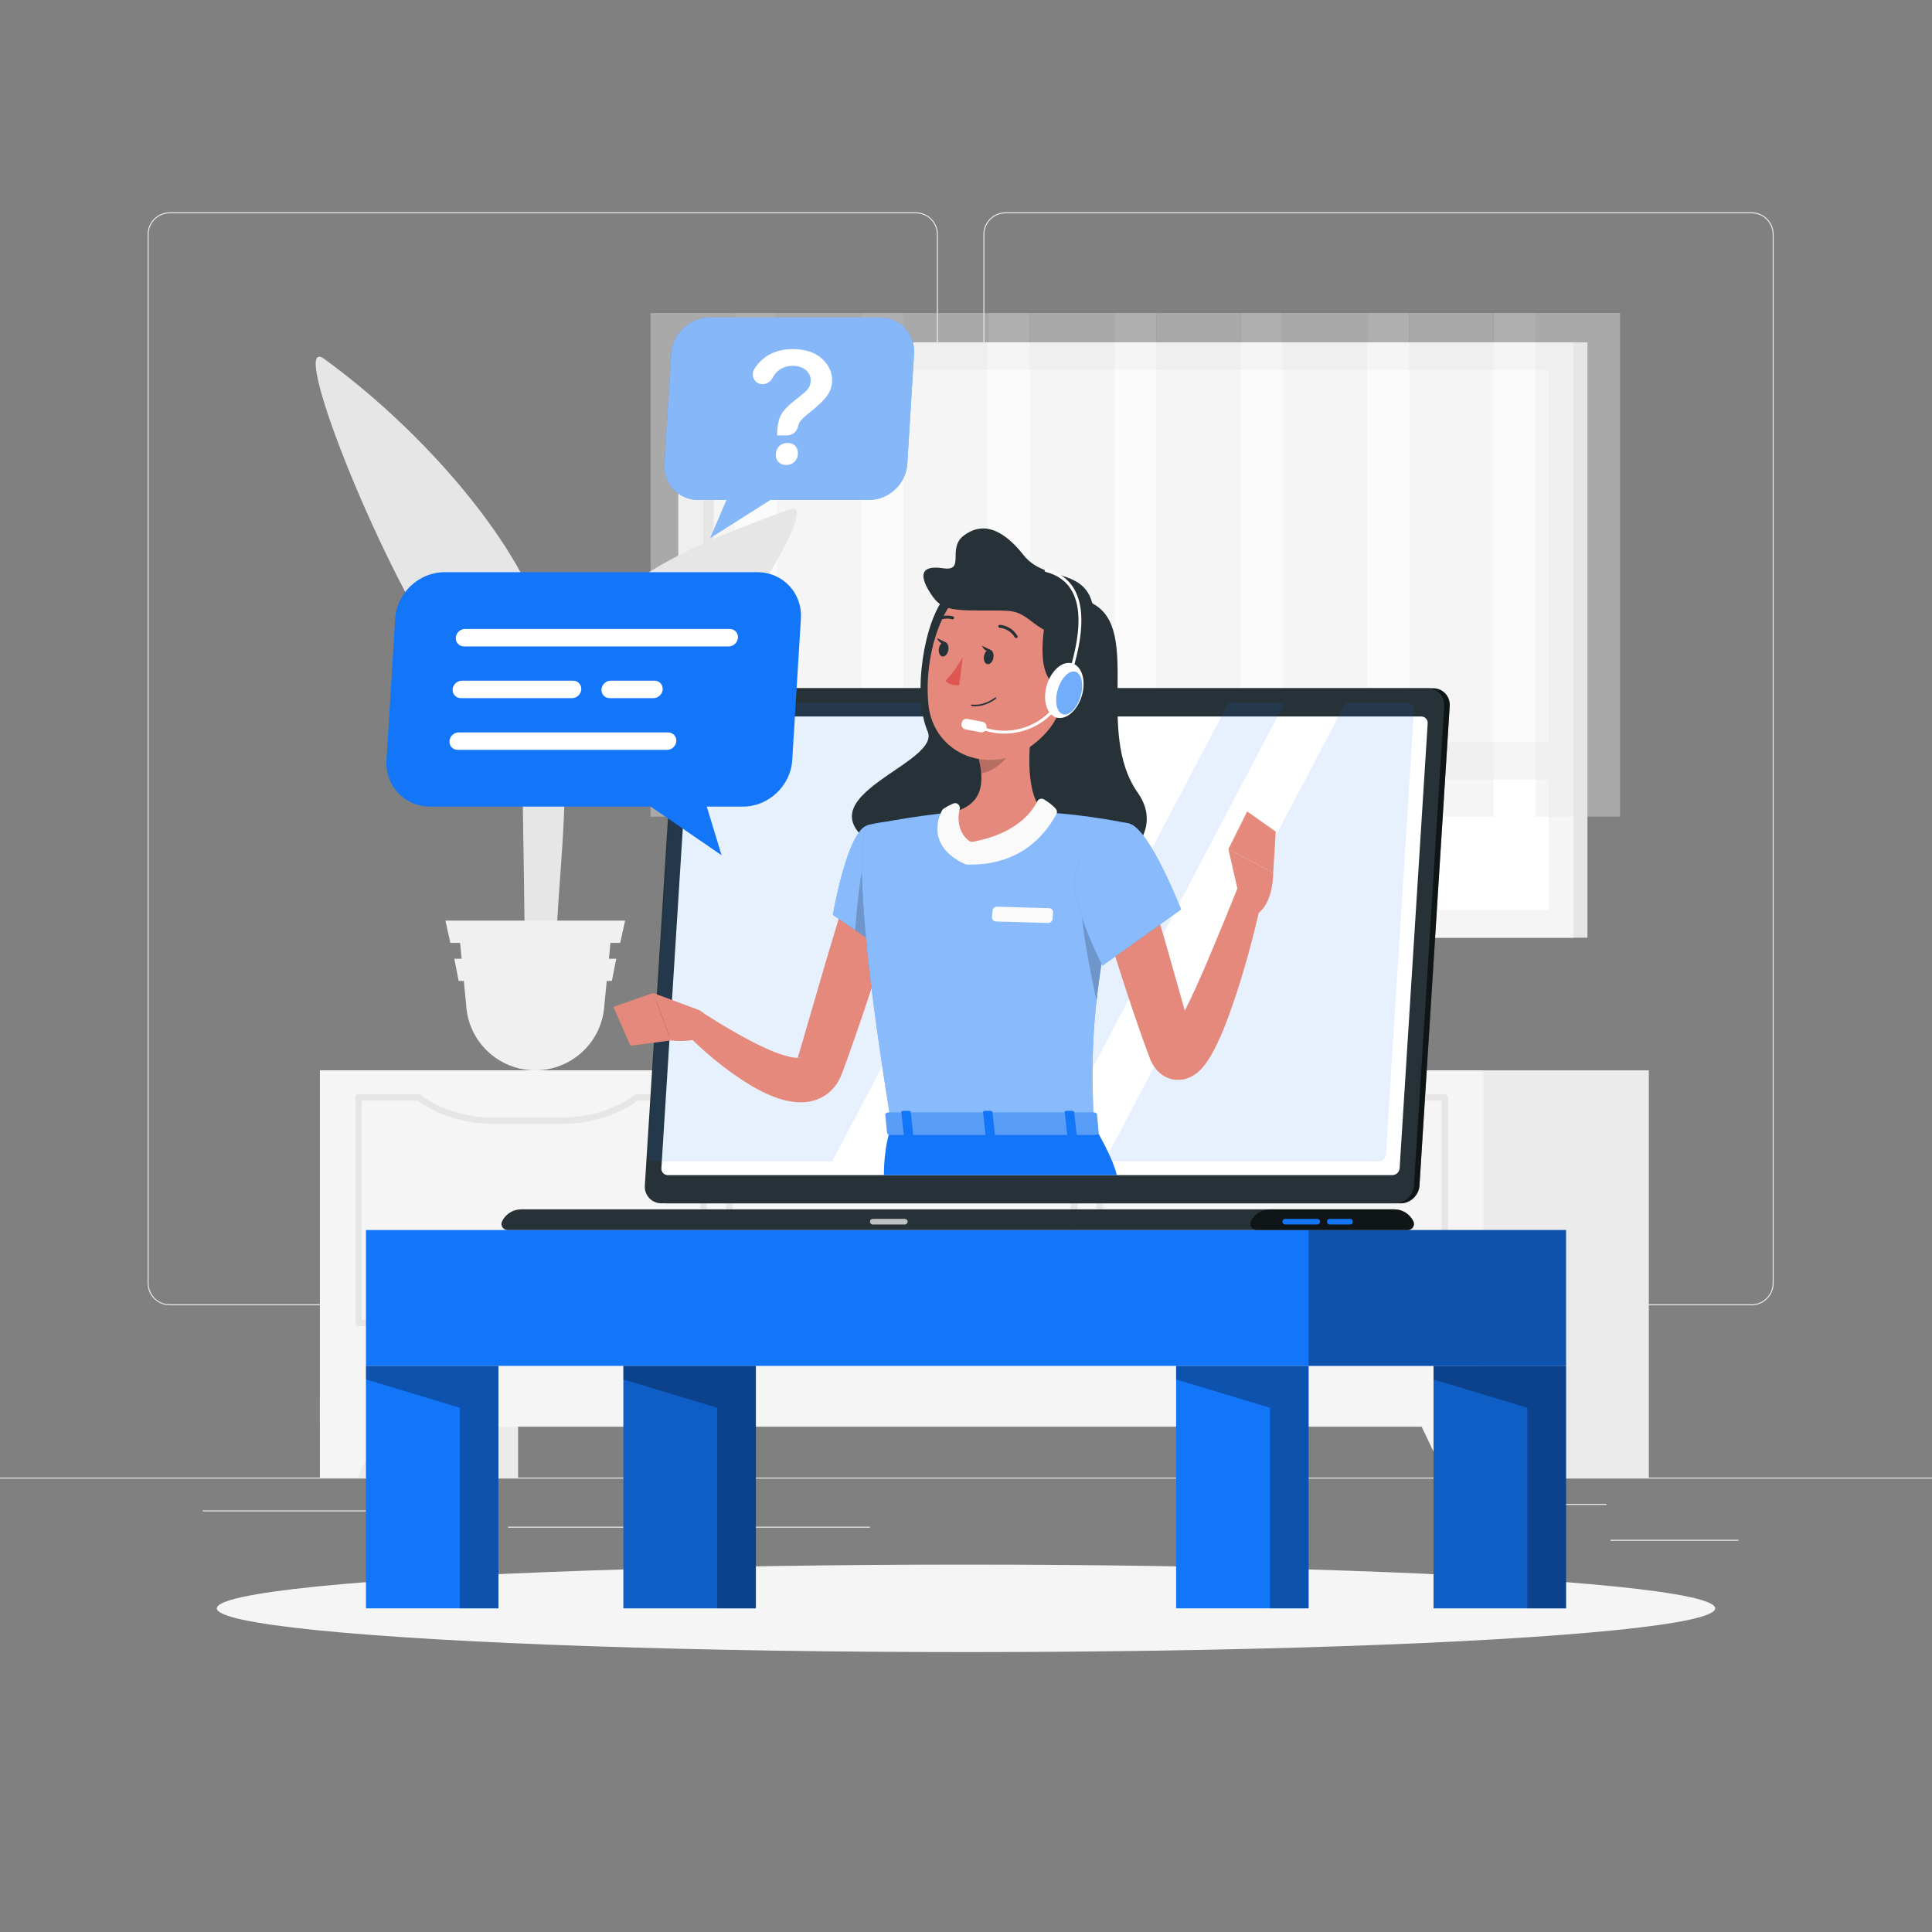<?xml version="1.0" encoding="utf-8"?>
<!-- Generator: Adobe Illustrator 27.5.0, SVG Export Plug-In . SVG Version: 6.00 Build 0)  -->
<svg version="1.1" xmlns="http://www.w3.org/2000/svg" xmlns:xlink="http://www.w3.org/1999/xlink" x="0px" y="0px"
	 viewBox="0 0 500 500" style="enable-background:new 0 0 500 500;" xml:space="preserve">
<rect x="0" y="0" width="500" height="500" fill="#808080" stroke="none"/>
<g id="Background_Complete">
	<g>
		<rect y="382.398" style="fill:#EBEBEB;" width="500" height="0.25"/>
		<rect x="416.779" y="398.494" style="fill:#EBEBEB;" width="33.122" height="0.25"/>
		<rect x="322.527" y="401.208" style="fill:#EBEBEB;" width="8.693" height="0.25"/>
		<rect x="396.586" y="389.208" style="fill:#EBEBEB;" width="19.192" height="0.25"/>
		<rect x="52.459" y="390.888" style="fill:#EBEBEB;" width="43.193" height="0.25"/>
		<rect x="104.556" y="390.888" style="fill:#EBEBEB;" width="6.333" height="0.25"/>
		<rect x="131.471" y="395.111" style="fill:#EBEBEB;" width="93.676" height="0.25"/>
		<path style="fill:#EBEBEB;" d="M237.014,337.8H43.915c-3.147,0-5.708-2.561-5.708-5.708V60.66c0-3.147,2.561-5.708,5.708-5.708
			h193.099c3.146,0,5.707,2.561,5.707,5.708v271.432C242.721,335.239,240.16,337.8,237.014,337.8z M43.915,55.203
			c-3.01,0-5.458,2.448-5.458,5.458v271.432c0,3.01,2.448,5.458,5.458,5.458h193.099c3.009,0,5.457-2.448,5.457-5.458V60.66
			c0-3.009-2.448-5.458-5.457-5.458H43.915z"/>
		<path style="fill:#EBEBEB;" d="M453.31,337.8H260.212c-3.147,0-5.707-2.561-5.707-5.708V60.66c0-3.147,2.561-5.708,5.707-5.708
			H453.31c3.148,0,5.708,2.561,5.708,5.708v271.432C459.019,335.239,456.458,337.8,453.31,337.8z M260.212,55.203
			c-3.009,0-5.457,2.448-5.457,5.458v271.432c0,3.01,2.448,5.458,5.457,5.458H453.31c3.01,0,5.458-2.448,5.458-5.458V60.66
			c0-3.009-2.448-5.458-5.458-5.458H260.212z"/>
	</g>
	<g>
		<g>
			<g>
				<g>
					<g>
						
							<rect x="179.131" y="88.615" transform="matrix(-1 -1.224647e-16 1.224647e-16 -1 589.957 331.295)" style="fill:#E6E6E6;" width="231.695" height="154.066"/>
						
							<rect x="175.545" y="88.615" transform="matrix(-1 -1.224647e-16 1.224647e-16 -1 582.785 331.295)" style="fill:#F5F5F5;" width="231.695" height="154.066"/>
						
							<rect x="221.59" y="56.237" transform="matrix(-1.836970e-16 1 -1 -1.836970e-16 457.04 -125.745)" style="fill:#FFFFFF;" width="139.605" height="218.821"/>
						
							<rect x="113.535" y="164.292" transform="matrix(-1.836970e-16 1 -1 -1.836970e-16 348.985 -17.69)" style="fill:#E6E6E6;" width="139.605" height="2.711"/>
						
							<rect x="178.208" y="192.058" transform="matrix(-1 -1.224647e-16 1.224647e-16 -1 582.785 393.823)" style="fill:#F5F5F5;" width="226.37" height="9.707"/>
					</g>
				</g>
			</g>
			<g style="opacity:0.4;">
				<rect x="168.362" y="81.008" style="fill:#E6E6E6;" width="21.875" height="130.344"/>
				
					<rect x="190.236" y="81.008" transform="matrix(-1 -1.224647e-16 1.224647e-16 -1 391.316 281.886)" style="fill:#F5F5F5;" width="10.844" height="119.87"/>
				<rect x="201.08" y="81.008" style="fill:#E6E6E6;" width="21.875" height="130.344"/>
				
					<rect x="222.955" y="81.008" transform="matrix(-1 -1.224647e-16 1.224647e-16 -1 456.753 281.886)" style="fill:#F5F5F5;" width="10.844" height="119.87"/>
				<rect x="233.799" y="81.008" style="fill:#E6E6E6;" width="21.875" height="130.344"/>
				
					<rect x="255.673" y="81.008" transform="matrix(-1 -1.224647e-16 1.224647e-16 -1 522.19 281.886)" style="fill:#F5F5F5;" width="10.844" height="119.87"/>
				<rect x="266.517" y="81.008" style="fill:#E6E6E6;" width="21.875" height="130.344"/>
				
					<rect x="288.392" y="81.008" transform="matrix(-1 -1.224647e-16 1.224647e-16 -1 587.627 281.886)" style="fill:#F5F5F5;" width="10.844" height="119.87"/>
				<rect x="299.236" y="81.008" style="fill:#E6E6E6;" width="21.875" height="130.344"/>
				
					<rect x="321.11" y="81.008" transform="matrix(-1 -1.224647e-16 1.224647e-16 -1 653.064 281.886)" style="fill:#F5F5F5;" width="10.844" height="119.87"/>
				<rect x="331.954" y="81.008" style="fill:#E6E6E6;" width="21.875" height="130.344"/>
				
					<rect x="353.829" y="81.008" transform="matrix(-1 -1.224647e-16 1.224647e-16 -1 718.501 281.886)" style="fill:#F5F5F5;" width="10.844" height="119.87"/>
				<rect x="364.672" y="81.008" style="fill:#E6E6E6;" width="21.875" height="130.344"/>
				
					<rect x="386.547" y="81.008" transform="matrix(-1 -1.224647e-16 1.224647e-16 -1 783.938 281.886)" style="fill:#F5F5F5;" width="10.844" height="119.87"/>
				<rect x="397.391" y="81.008" style="fill:#E6E6E6;" width="21.875" height="130.344"/>
			</g>
		</g>
		<g>
			
				<rect x="82.793" y="277" transform="matrix(-1 -1.224647e-16 1.224647e-16 -1 216.874 659.398)" style="fill:#EBEBEB;" width="51.288" height="105.398"/>
			<polygon style="fill:#F5F5F5;" points="92.535,382.398 82.793,382.398 82.793,360.934 102.748,360.934 			"/>
			
				<rect x="375.429" y="277" transform="matrix(-1 -1.224647e-16 1.224647e-16 -1 802.145 659.398)" style="fill:#EBEBEB;" width="51.288" height="105.398"/>
			
				<rect x="82.793" y="277" transform="matrix(-1 -1.224647e-16 1.224647e-16 -1 466.723 646.227)" style="fill:#F5F5F5;" width="301.137" height="92.227"/>
			<g>
				<path style="fill:#E6E6E6;" d="M373.918,343.208h-89.269c-0.453,0-0.82-0.367-0.82-0.821v-58.36c0-0.453,0.367-0.821,0.82-0.821
					h16.485c0.176,0,0.347,0.056,0.488,0.161c2.365,1.749,5.074,3.138,8.05,4.129c3.409,1.141,7.036,1.72,10.781,1.72h17.66
					c7.055,0,13.742-2.077,18.831-5.848c0.141-0.105,0.313-0.161,0.488-0.161h16.484c0.453,0,0.82,0.367,0.82,0.821v58.36
					C374.738,342.841,374.371,343.208,373.918,343.208z M285.47,341.567h87.628v-56.718h-15.396
					c-5.34,3.877-12.284,6.009-19.588,6.009h-17.66c-3.923,0-7.725-0.607-11.301-1.804c-3.047-1.014-5.834-2.429-8.287-4.205H285.47
					V341.567z"/>
			</g>
			<g>
				<path style="fill:#E6E6E6;" d="M277.992,343.208h-89.269c-0.453,0-0.82-0.367-0.82-0.821v-58.36c0-0.453,0.367-0.821,0.82-0.821
					h15.591c0.176,0,0.347,0.056,0.488,0.161c2.381,1.761,5.089,3.15,8.049,4.128c3.41,1.142,7.037,1.72,10.782,1.72h17.66
					c7.043,0,13.724-2.077,18.811-5.848c0.141-0.105,0.313-0.161,0.488-0.161h17.399c0.453,0,0.82,0.367,0.82,0.821v58.36
					C278.813,342.841,278.445,343.208,277.992,343.208z M189.543,341.567h87.629v-56.718h-16.311
					c-5.339,3.877-12.276,6.009-19.568,6.009h-17.66c-3.923,0-7.725-0.607-11.301-1.804c-3.031-1.003-5.819-2.417-8.287-4.205
					h-14.502V341.567z"/>
			</g>
			<g>
				<path style="fill:#E6E6E6;" d="M182.065,343.208H92.797c-0.453,0-0.82-0.367-0.82-0.821v-58.36c0-0.453,0.367-0.821,0.82-0.821
					h15.59c0.176,0,0.347,0.056,0.487,0.161c2.368,1.75,5.077,3.139,8.051,4.129c3.409,1.141,7.036,1.72,10.781,1.72h17.66
					c7.055,0,13.742-2.077,18.831-5.848c0.141-0.105,0.313-0.161,0.488-0.161h17.38c0.453,0,0.82,0.367,0.82,0.821v58.36
					C182.886,342.841,182.519,343.208,182.065,343.208z M93.617,341.567h87.628v-56.718h-16.291
					c-5.34,3.877-12.284,6.009-19.588,6.009h-17.66c-3.923,0-7.725-0.607-11.301-1.804c-3.046-1.014-5.833-2.428-8.287-4.205H93.617
					V341.567z"/>
			</g>
			<polygon style="fill:#F5F5F5;" points="374.189,382.398 383.93,382.398 383.93,360.934 363.975,360.934 			"/>
		</g>
		<g>
			<path style="fill:#E6E6E6;" d="M143.944,259.341l-8.09,0c0.055-5.604-0.027-19.817-0.573-52.392
				c-0.982-59.043-2.866-62.643-2.866-62.643l9.613,29.14c2.262,6.857,3.622,13.99,3.945,21.203
				C146.989,217.367,143.021,235.507,143.944,259.341z"/>
			<path style="fill:#E6E6E6;" d="M150.087,164.663c10.79-16.331,32.332-24.853,54.349-32.875
				c8.644-3.15-15.617,35.925-33.256,53.638c-13.702,13.76-26.947,13.453-30.927,27.054
				C139.49,196.692,140.79,178.735,150.087,164.663z"/>
			<path style="fill:#E6E6E6;" d="M137.727,154.177c-8.455-19.097-29.829-43.865-53.85-61.315
				c-9.431-6.851,13.84,51.956,30.254,76.053c12.779,18.76,24.703,30.181,26.558,43.564
				C148.745,195.738,146.182,173.275,137.727,154.177z"/>
			<g>
				<path style="fill:#F0F0F0;" d="M138.529,277L138.529,277c9.494,0,17.339-7.407,17.884-16.885l1.582-16.194h-38.933l1.582,16.194
					C121.189,269.593,129.035,277,138.529,277z"/>
				<polygon style="fill:#F0F0F0;" points="116.541,244.008 160.516,244.008 161.775,238.256 115.282,238.256 				"/>
				<polygon style="fill:#F0F0F0;" points="118.708,253.872 158.349,253.872 159.485,248.12 117.572,248.12 				"/>
			</g>
		</g>
	</g>
</g>
<g id="Background_Simple" style="display:none;">
	<g style="display:inline;">
		<path style="fill:#1376F8;" d="M317.021,115.528c-32.868-19.074-86.884-21.376-117.563,1.068
			c-33.88,24.786-28.675,71.831-63.338,94.177c-35.248,22.724-77.555,13.063-72.895,71.573
			c3.592,45.099,42.028,57.149,78.987,69.144c66.354,21.534,194.812,45.422,241.554-26.171
			C437.003,243.778,390.7,158.286,317.021,115.528z"/>
		<path style="opacity:0.9;fill:#FFFFFF;" d="M317.021,115.528c-32.868-19.074-86.884-21.376-117.563,1.068
			c-33.88,24.786-28.675,71.831-63.338,94.177c-35.248,22.724-77.555,13.063-72.895,71.573
			c3.592,45.099,42.028,57.149,78.987,69.144c66.354,21.534,194.812,45.422,241.554-26.171
			C437.003,243.778,390.7,158.286,317.021,115.528z"/>
	</g>
</g>
<g id="Shadow_1_">
	<ellipse id="_x3C_Path_x3E__93_" style="fill:#F5F5F5;" cx="250" cy="416.238" rx="193.889" ry="11.323"/>
</g>
<g id="Table">
	<g>
		<g>
			<rect x="94.715" y="318.333" style="fill:#1376F8;" width="310.571" height="35.159"/>
			<rect x="338.667" y="318.333" style="opacity:0.3;" width="66.619" height="35.159"/>
		</g>
		<g>
			<rect x="94.715" y="353.493" style="fill:#1376F8;" width="34.285" height="62.745"/>
			<polygon style="opacity:0.3;" points="94.715,353.493 94.715,357 119,364.333 119,416.238 129,416.238 129,353.493 			"/>
		</g>
		<g>
			<g>
				<rect x="371" y="353.493" style="fill:#1376F8;" width="34.285" height="62.745"/>
				<rect x="371" y="353.493" style="opacity:0.2;" width="34.285" height="62.745"/>
			</g>
			<polygon style="opacity:0.3;" points="371,353.493 371,357 395.285,364.333 395.285,416.238 405.285,416.238 405.285,353.493 			
				"/>
		</g>
		<g>
			<rect x="304.381" y="353.493" style="fill:#1376F8;" width="34.285" height="62.745"/>
			<polygon style="opacity:0.3;" points="304.381,353.493 304.381,357 328.667,364.333 328.667,416.238 338.667,416.238 
				338.667,353.493 			"/>
		</g>
		<g>
			<g>
				<rect x="161.333" y="353.493" style="fill:#1376F8;" width="34.285" height="62.745"/>
				<rect x="161.333" y="353.493" style="opacity:0.2;" width="34.285" height="62.745"/>
			</g>
			<polygon style="opacity:0.3;" points="161.333,353.493 161.333,357 185.619,364.333 185.619,416.238 195.619,416.238 
				195.619,353.493 			"/>
		</g>
	</g>
</g>
<g id="Character">
	<g>
		<g>
			<g>
				<g>
					<path style="fill:#263238;" d="M362.476,311.417H172.603c-2.527,0-4.464-2.067-4.304-4.594l7.823-124.096
						c0.159-2.527,2.357-4.594,4.883-4.594h189.872c2.527,0,4.464,2.067,4.304,4.594l-7.823,124.096
						C367.2,309.349,365.002,311.417,362.476,311.417z"/>
					<path style="opacity:0.6;" d="M362.476,311.417H172.603c-2.527,0-4.464-2.067-4.304-4.594l7.823-124.096
						c0.159-2.527,2.357-4.594,4.883-4.594h189.872c2.527,0,4.464,2.067,4.304,4.594l-7.823,124.096
						C367.2,309.349,365.002,311.417,362.476,311.417z"/>
				</g>
				<g>
					<path style="fill:#263238;" d="M361.059,311.417H171.186c-2.527,0-4.464-2.067-4.304-4.594l7.823-124.096
						c0.159-2.527,2.357-4.594,4.883-4.594h189.872c2.527,0,4.464,2.067,4.304,4.594l-7.823,124.096
						C365.783,309.349,363.585,311.417,361.059,311.417z"/>
				</g>
				<g>
					<g>
						<path style="fill:#263238;" d="M360.818,312.979H134.887c-2.184,0-4.08,1.272-4.953,3.096
							c-0.502,1.049,0.266,2.258,1.45,2.258h232.938c1.183,0,1.952-1.209,1.449-2.258
							C364.897,314.25,363.002,312.979,360.818,312.979z"/>
					</g>
					<path style="opacity:0.6;" d="M360.818,312.979h-32.13c-2.184,0-4.079,1.272-4.953,3.096c-0.502,1.049,0.266,2.258,1.449,2.258
						h39.137c1.183,0,1.952-1.209,1.449-2.258C364.897,314.25,363.002,312.979,360.818,312.979z"/>
					<path style="fill:#1376F8;" d="M340.896,316.896h-8.292c-0.401,0-0.729-0.328-0.729-0.729l0,0c0-0.401,0.328-0.729,0.729-0.729
						h8.292c0.401,0,0.729,0.328,0.729,0.729l0,0C341.625,316.568,341.297,316.896,340.896,316.896z"/>
					<path style="opacity:0.7;fill:#FFFFFF;" d="M234.168,316.896h-8.292c-0.401,0-0.729-0.328-0.729-0.729l0,0
						c0-0.401,0.328-0.729,0.729-0.729h8.292c0.401,0,0.729,0.328,0.729,0.729l0,0C234.897,316.568,234.569,316.896,234.168,316.896
						z"/>
					<path style="fill:#1376F8;" d="M349.482,316.896h-5.423c-0.331,0-0.601-0.27-0.601-0.601v-0.256
						c0-0.331,0.27-0.601,0.601-0.601h5.423c0.331,0,0.601,0.271,0.601,0.601v0.256
						C350.083,316.625,349.813,316.896,349.482,316.896z"/>
				</g>
				<path style="fill:#FFFFFF;" d="M171.163,302.335l7.257-115.121c0.062-0.984,0.918-1.789,1.902-1.789h187.484
					c0.984,0,1.738,0.805,1.676,1.789l-7.257,115.121c-0.062,0.984-0.918,1.789-1.902,1.789H172.84
					C171.856,304.124,171.101,303.319,171.163,302.335z"/>
				<path style="opacity:0.1;fill:#1376F8;" d="M277.82,181.88l-62.45,118.7H169.3c-0.99,0-1.74-0.8-1.68-1.79l7.26-115.12
					c0.06-0.98,0.92-1.79,1.9-1.79H277.82z"/>
				<polygon style="opacity:0.1;fill:#1376F8;" points="332.51,181.88 270.06,300.58 255.5,300.58 317.95,181.88 				"/>
				<path style="opacity:0.1;fill:#1376F8;" d="M365.94,183.67l-7.26,115.12c-0.06,0.99-0.92,1.79-1.9,1.79h-70.97l62.45-118.7h16
					C365.25,181.88,366,182.69,365.94,183.67z"/>
				<path style="opacity:0.4;fill:#FFFFFF;" d="M275.628,181.98c-0.047,0.743-0.688,1.346-1.431,1.346
					c-0.744,0-1.308-0.603-1.262-1.346c0.047-0.744,0.688-1.346,1.431-1.346C275.11,180.633,275.675,181.236,275.628,181.98z"/>
			</g>
		</g>
		<g>
			<g>
				<path style="fill:#263238;" d="M244.648,154.394c-5.466,6.259-8.627,25.444-4.574,34.889
					c4.053,9.444-42.947,18.889-4.169,34.222c38.778,15.333,69.778-2.444,58.556-18.333s1.208-42.347-11.78-49.027
					C270.936,150.106,255.612,141.839,244.648,154.394z"/>
				<path style="fill:#E4897B;" d="M233.061,231.659c-2.054,7.043-4.233,14.034-6.493,21.01c-2.281,6.973-4.611,13.918-7.102,20.873
					l-0.949,2.615l-0.482,1.312l-0.149,0.395l-0.236,0.584c-0.146,0.377-0.376,0.796-0.579,1.185
					c-0.857,1.594-2.383,3.264-4.207,4.26c-1.826,0.997-3.706,1.344-5.247,1.379c-3.128,0.047-5.403-0.704-7.489-1.472
					c-2.061-0.818-3.89-1.774-5.632-2.783c-6.88-4.125-12.51-9.005-17.881-14.455l4.311-5.081c1.454,0.926,2.994,1.916,4.503,2.847
					c1.52,0.938,3.066,1.827,4.59,2.72c3.066,1.75,6.158,3.408,9.21,4.714c1.517,0.652,3.032,1.208,4.435,1.57
					c1.37,0.388,2.723,0.52,3.265,0.378c0.284-0.052,0.226-0.159-0.006-0.068c-0.244,0.073-0.481,0.345-0.494,0.318
					c-0.012-0.026-0.005-0.002-0.005-0.059c0.001-0.02,0.004-0.039,0.009-0.057l0.076-0.253l0.384-1.292l0.762-2.6l6.118-21
					c2.077-7.002,4.202-14.002,6.419-20.958L233.061,231.659z"/>
				<path style="fill:#E4897B;" d="M180.624,261.301l-11.584-4.318l4.615,12.273c0,0,8.194,1.184,11.374-3.13l-2.591-3.466
					C181.976,262.042,181.346,261.57,180.624,261.301z"/>
				<polygon style="fill:#E4897B;" points="158.747,260.573 163.167,270.639 173.655,269.256 169.04,256.983 				"/>
				<g>
					<path style="fill:#1376F8;" d="M224.576,213.551c-5.314,1.353-9.031,23.221-9.031,23.221l14.644,9.958
						c0,0,14.04-22.061,9.952-27.903C235.883,212.743,232.331,211.577,224.576,213.551z"/>
					<path style="opacity:0.5;fill:#FFFFFF;" d="M224.576,213.551c-5.314,1.353-9.031,23.221-9.031,23.221l14.644,9.958
						c0,0,14.04-22.061,9.952-27.903C235.883,212.743,232.331,211.577,224.576,213.551z"/>
				</g>
				<path style="opacity:0.2;" d="M224.095,221.5l11.375,2.635l1.091,11.12c-2.975,6.134-6.375,11.474-6.375,11.474l-8.882-6.035
					C221.687,235.581,222.65,224.957,224.095,221.5z"/>
				<g>
					<path style="fill:#1376F8;" d="M224.576,213.551c0,0-6.142,2.163,6.162,77.817c20.779,0,42.253,0,52.364,0
						c-0.879-21.312-0.904-34.453,9.282-78.191c0,0-10.972-2.387-22.236-2.93c-8.812-0.425-16.031-0.706-23.778,0.001
						C236.158,211.181,224.576,213.551,224.576,213.551z"/>
					<path style="opacity:0.5;fill:#FFFFFF;" d="M224.576,213.551c0,0-6.142,2.163,6.162,77.817c20.779,0,42.253,0,52.364,0
						c-0.879-21.312-0.904-34.453,9.282-78.191c0,0-10.972-2.387-22.236-2.93c-8.812-0.425-16.031-0.706-23.778,0.001
						C236.158,211.181,224.576,213.551,224.576,213.551z"/>
				</g>
				<path style="opacity:0.2;" d="M280.064,233.484l6.757,5.751c-1.445,7.65-2.409,14.024-3.032,19.69
					C282.529,253.245,279.313,237.833,280.064,233.484z"/>
				<path style="fill:#E4897B;" d="M267.792,183.474c-1.5,7.651-2.997,21.669,2.356,26.774c0,0-4.967,11.462-18.251,11.462
					c-13.283,0-5.527-11.461-5.527-11.461c8.531-2.037,8.311-8.367,6.825-14.312L267.792,183.474z"/>
				<path style="fill:#FAFAFA;" d="M268.445,207.387c-1.258,2.552-5.313,8.388-16.66,10.458c-0.31,0.057-0.645,0.004-0.903-0.176
					c-2.127-1.484-3.438-4.609-2.509-8.236c0.256-0.998-0.707-1.88-1.659-1.485c-1.125,0.467-2.07,1.045-2.503,1.327
					c-0.176,0.115-0.314,0.269-0.413,0.455c-0.825,1.563-4.184,9.198,5.953,13.906c0.16,0.074,0.335,0.117,0.512,0.12
					c5.953,0.125,16.487-1.051,23.119-13.016c0.243-0.438,0.199-0.987-0.111-1.379c-0.732-0.925-2.07-1.852-3.066-2.467
					C269.585,206.511,268.768,206.733,268.445,207.387z"/>
				<path style="fill:#FAFAFA;" d="M271.231,238.868l-13.5-0.391c-0.596-0.017-1.045-0.518-0.999-1.112l0.13-1.663
					c0.047-0.594,0.572-1.067,1.168-1.049l13.5,0.391c0.596,0.017,1.045,0.518,0.999,1.112l-0.13,1.663
					C272.352,238.413,271.827,238.886,271.231,238.868z"/>
				<path style="opacity:0.2;" d="M261.841,188.559l-8.639,7.371c0.357,1.407,0.634,2.834,0.733,4.221
					c3.259-0.471,7.737-4.049,8.082-7.461C262.19,190.988,262.119,189.352,261.841,188.559z"/>
				<path style="fill:#E4897B;" d="M277.873,169.021c-2.415,12.566-3.168,17.936-10.406,23.611
					c-10.887,8.536-25.793,2.822-27.182-10.212c-1.25-11.732,2.909-30.311,15.959-33.75
					C269.101,145.282,280.288,156.454,277.873,169.021z"/>
				<path style="fill:#263238;" d="M270.716,159.7c-1.555,7.873-1.922,18.333,5.328,18.333s12.857-12.275,6.637-21.888
					C276.461,146.533,271.633,155.059,270.716,159.7z"/>
				<path style="fill:#263238;" d="M283.183,160.672c0.003,8.556-10.778,4.325-15.556,0.635c-4.778-3.69-5.041-3.285-13.833-3.301
					c-8.792-0.016-10.611-0.611-13.222-4.833s-2.376-7,3.506-6.111c5.883,0.889,0.938-5.111,5.327-8.444
					c4.389-3.333,9.564-2.491,15.556,5.111C270.952,151.329,283.177,145.837,283.183,160.672z"/>
				<g>
					
						<ellipse transform="matrix(0.281 -0.96 0.96 0.281 26.349 392.877)" style="fill:#FFFFFF;" cx="275.466" cy="178.847" rx="7.301" ry="4.73"/>
					<path style="fill:#FFFFFF;" d="M259.956,189.857c-2.286,0-4.571-0.461-6.743-1.383c-0.19-0.081-0.279-0.301-0.198-0.492
						c0.081-0.191,0.3-0.279,0.491-0.199c4.101,1.74,8.626,1.764,12.738,0.068c4.02-1.657,7.131-4.764,8.758-8.75
						c3.031-8.587,6.063-19.316,2.517-25.965c-1.376-2.582-3.696-4.308-6.896-5.131c-0.2-0.052-0.321-0.256-0.27-0.456
						c0.052-0.2,0.25-0.322,0.457-0.27c3.411,0.878,5.892,2.73,7.371,5.504c3.684,6.908,0.61,17.836-2.478,26.585
						c-1.71,4.19-4.966,7.443-9.173,9.177C264.408,189.42,262.182,189.857,259.956,189.857z"/>
					<path style="opacity:0.6;fill:#1376F8;" d="M279.653,180.217c-0.891,3.041-2.936,5.118-4.567,4.64
						c-1.631-0.478-2.23-3.331-1.339-6.371s2.936-5.118,4.567-4.64C279.945,174.323,280.545,177.176,279.653,180.217z"/>
					<path style="fill:#FFFFFF;" d="M253.768,189.519l-3.912-0.755c-0.687-0.132-1.14-0.803-1.008-1.49l0.042-0.219
						c0.133-0.687,0.803-1.14,1.49-1.008l3.912,0.755c0.687,0.132,1.14,0.803,1.008,1.49l-0.042,0.219
						C255.125,189.198,254.455,189.651,253.768,189.519z"/>
				</g>
				<path style="fill:#DE5753;" d="M249.175,170.046c0,0-2.324,4.214-4.527,6.107c1.197,1.447,3.588,1.165,3.588,1.165
					L249.175,170.046z"/>
				<path style="fill:#263238;" d="M251.384,182.695c0.024,0.016,0.052,0.026,0.083,0.03c3.486,0.434,6.187-1.824,6.301-1.921
					c0.082-0.07,0.092-0.193,0.022-0.275c-0.07-0.082-0.192-0.091-0.275-0.022c-0.026,0.022-2.689,2.243-6,1.831
					c-0.107-0.014-0.204,0.062-0.217,0.169C251.288,182.585,251.324,182.656,251.384,182.695z"/>
				<path style="fill:#263238;" d="M262.817,165.104c0.116,0.053,0.254,0.048,0.369-0.024c0.182-0.115,0.237-0.355,0.123-0.537
					c-1.736-2.761-4.438-2.836-4.552-2.839c-0.215-0.003-0.391,0.167-0.395,0.382c-0.004,0.214,0.167,0.392,0.381,0.397
					c0.097,0.002,2.402,0.082,3.906,2.474C262.691,165.024,262.75,165.073,262.817,165.104z"/>
				<path style="fill:#263238;" d="M257.093,170.22c-0.176,1.032-0.865,1.775-1.539,1.66c-0.674-0.115-1.078-1.044-0.903-2.076
					c0.176-1.031,0.865-1.775,1.539-1.66C256.864,168.26,257.268,169.189,257.093,170.22z"/>
				<path style="fill:#263238;" d="M245.433,168.235c-0.176,1.031-0.865,1.775-1.539,1.66c-0.674-0.115-1.078-1.044-0.903-2.076
					c0.176-1.032,0.865-1.775,1.539-1.66C245.205,166.275,245.609,167.204,245.433,168.235z"/>
				<path style="fill:#263238;" d="M244.818,166.268l-2.356-1.136C242.462,165.132,243.404,167.283,244.818,166.268z"/>
				<path style="fill:#263238;" d="M256.478,168.253l-2.356-1.136C254.122,167.117,255.064,169.268,256.478,168.253z"/>
				<path style="fill:#263238;" d="M241.472,161.272c0.127,0.058,0.28,0.045,0.399-0.045c2.241-1.719,4.431-0.992,4.523-0.96
					c0.203,0.069,0.425-0.037,0.496-0.24c0.071-0.203-0.04-0.427-0.238-0.495c-0.108-0.038-2.669-0.907-5.255,1.078
					c-0.171,0.131-0.203,0.375-0.072,0.546C241.365,161.207,241.417,161.246,241.472,161.272z"/>
				<g>
					<path style="fill:#1376F8;" d="M228.753,304.124c0,0-0.142-7.166,1.985-12.756c4.571,0,52.364,0,52.364,0
						s4.707,7.603,5.929,12.756C283.142,304.124,228.753,304.124,228.753,304.124z"/>
					<path style="fill:#1376F8;" d="M283.886,288.295l0.418,4.687c0.183,0.364-0.247,0.734-0.853,0.734h-52.972
						c-0.472,0-0.863-0.231-0.893-0.528l-0.472-4.687c-0.033-0.325,0.376-0.6,0.893-0.6h53.027
						C283.423,287.902,283.768,288.061,283.886,288.295z"/>
					<path style="opacity:0.3;fill:#FAFAFA;" d="M283.886,288.295l0.418,4.687c0.183,0.364-0.247,0.734-0.853,0.734h-52.972
						c-0.472,0-0.863-0.231-0.893-0.528l-0.472-4.687c-0.033-0.325,0.376-0.6,0.893-0.6h53.027
						C283.423,287.902,283.768,288.061,283.886,288.295z"/>
				</g>
				<path style="fill:#1376F8;" d="M276.764,294.224h1.42c0.283,0,0.498-0.146,0.479-0.324l-0.666-6.09
					c-0.02-0.178-0.267-0.324-0.55-0.324h-1.42c-0.283,0-0.498,0.146-0.479,0.324l0.666,6.09
					C276.234,294.078,276.481,294.224,276.764,294.224z"/>
				<path style="fill:#1376F8;" d="M234.47,294.224h1.42c0.283,0,0.498-0.146,0.479-0.324l-0.666-6.09
					c-0.02-0.178-0.267-0.324-0.55-0.324h-1.42c-0.283,0-0.498,0.146-0.479,0.324l0.666,6.09
					C233.94,294.078,234.187,294.224,234.47,294.224z"/>
				<path style="fill:#1376F8;" d="M255.617,294.224h1.42c0.283,0,0.498-0.146,0.479-0.324l-0.666-6.09
					c-0.02-0.178-0.267-0.324-0.55-0.324h-1.42c-0.283,0-0.498,0.146-0.479,0.324l0.666,6.09
					C255.087,294.078,255.334,294.224,255.617,294.224z"/>
			</g>
			<g>
				<path style="fill:#E4897B;" d="M296.862,227.953c2.303,7.468,4.513,14.989,6.63,22.514l3.187,11.266l1.59,5.595l0.404,1.381
					l0.202,0.691l0.047,0.162l0.009,0.039c0.006,0.037,0.005,0.026,0.002,0.038l-0.164-0.247c-0.133-0.18-0.347-0.5-0.921-0.94
					c-0.538-0.435-1.635-0.922-2.679-0.948c-1.04-0.041-1.753,0.241-2.119,0.418c-0.72,0.386-0.65,0.481-0.594,0.411
					c0.087-0.063,0.271-0.25,0.466-0.491c0.398-0.484,0.853-1.15,1.293-1.857c0.887-1.432,1.75-3.057,2.576-4.717
					c1.693-3.321,3.233-6.843,4.78-10.374c1.526-3.544,3.025-7.129,4.494-10.734c1.519-3.583,2.935-7.24,4.414-10.825l6.385,1.905
					c-1.655,7.799-3.597,15.454-5.98,23.092c-1.177,3.826-2.488,7.618-3.995,11.461c-0.781,1.918-1.611,3.836-2.639,5.829
					c-0.524,1.001-1.087,2.016-1.839,3.121c-0.38,0.553-0.81,1.134-1.399,1.781c-0.621,0.634-1.297,1.393-2.903,2.207
					c-0.808,0.385-2.007,0.799-3.539,0.737c-1.537-0.039-3.104-0.734-4.029-1.467c-0.962-0.74-1.49-1.445-1.892-2.034
					c-0.399-0.601-0.629-1.079-0.845-1.548c-0.093-0.216-0.195-0.45-0.267-0.646l-0.184-0.494l-0.261-0.706l-0.522-1.411
					c-0.679-1.876-1.365-3.74-2.001-5.612c-1.281-3.743-2.56-7.472-3.762-11.222c-2.449-7.488-4.726-15.003-6.853-22.589
					L296.862,227.953z"/>
				<g>
					<path style="fill:#1376F8;" d="M292.384,213.177c5.246,1.595,13.276,22.185,13.276,22.185l-20.353,14.552
						c0,0-9.152-17.605-6.947-24.387C280.656,218.466,286.398,211.357,292.384,213.177z"/>
					<path style="opacity:0.5;fill:#FFFFFF;" d="M292.384,213.177c5.246,1.595,13.276,22.185,13.276,22.185l-20.353,14.552
						c0,0-9.152-17.605-6.947-24.387C280.656,218.466,286.398,211.357,292.384,213.177z"/>
				</g>
				<path style="fill:#E4897B;" d="M320.703,232.054l-2.791-12.304l11.596,6.119c0,0,0.146,8.278-4.533,10.891L320.703,232.054z"/>
				<polygon style="fill:#E4897B;" points="322.766,209.99 330.167,215.235 329.508,225.869 317.912,219.75 				"/>
			</g>
		</g>
	</g>
</g>
<g id="Chat">
	<g>
		<g>
			<path style="fill:#1376F8;" d="M115.007,148.086h81c6.6,0,11.669,5.4,11.265,12l-2.245,36.666c-0.404,6.6-6.135,12-12.735,12
				h-9.38l3.832,12.587l-18.329-12.587h-57.123c-6.6,0-11.669-5.4-11.265-12l2.245-36.666
				C102.676,153.486,108.407,148.086,115.007,148.086z"/>
			<g>
				<path style="fill:#FFFFFF;" d="M188.584,167.292h-68.506c-1.243,0-2.198-1.017-2.122-2.26l0,0
					c0.076-1.243,1.156-2.26,2.399-2.26h68.506c1.243,0,2.198,1.017,2.122,2.26l0,0
					C190.907,166.275,189.828,167.292,188.584,167.292z"/>
				<path style="fill:#FFFFFF;" d="M148.037,180.68h-28.779c-1.243,0-2.198-1.017-2.122-2.26l0,0c0.076-1.243,1.156-2.26,2.399-2.26
					h28.779c1.243,0,2.198,1.017,2.122,2.26l0,0C150.36,179.662,149.281,180.68,148.037,180.68z"/>
				<path style="fill:#FFFFFF;" d="M172.632,194.067h-54.193c-1.243,0-2.198-1.017-2.122-2.26l0,0
					c0.076-1.243,1.156-2.26,2.399-2.26h54.193c1.243,0,2.198,1.017,2.122,2.26l0,0C174.955,193.05,173.875,194.067,172.632,194.067
					z"/>
				<path style="fill:#FFFFFF;" d="M169.106,180.68h-11.321c-1.243,0-2.198-1.017-2.122-2.26l0,0c0.076-1.243,1.156-2.26,2.399-2.26
					h11.321c1.243,0,2.198,1.017,2.122,2.26l0,0C171.428,179.662,170.349,180.68,169.106,180.68z"/>
			</g>
		</g>
		<g>
			<g>
				<g>
					<path style="fill:#1376F8;" d="M227.792,82.188H183.63c-5.136,0-9.595,4.202-9.909,9.337l-1.747,28.531
						c-0.314,5.136,3.63,9.337,8.766,9.337h7.299l-4.181,9.794l15.461-9.794h25.582c5.135,0,9.595-4.202,9.909-9.337l1.747-28.531
						C236.872,86.389,232.927,82.188,227.792,82.188z"/>
				</g>
				<g style="opacity:0.5;">
					<path style="fill:#FAFAFA;" d="M227.792,82.188H183.63c-5.136,0-9.595,4.202-9.909,9.337l-1.747,28.531
						c-0.314,5.136,3.63,9.337,8.766,9.337h7.299l-4.181,9.794l15.461-9.794h25.582c5.135,0,9.595-4.202,9.909-9.337l1.747-28.531
						C236.872,86.389,232.927,82.188,227.792,82.188z"/>
				</g>
			</g>
			<g>
				<path style="fill:#FFFFFF;" d="M206.498,110.46c-0.275,1.291-1.495,2.214-2.8,2.214h-2.606c0.032-0.742,0.053-1.194,0.063-1.356
					c0.102-1.673,0.463-3.049,1.082-4.129c0.619-1.079,1.8-2.294,3.543-3.643c1.742-1.349,2.788-2.233,3.138-2.651
					c0.539-0.661,0.834-1.39,0.883-2.186c0.068-1.106-0.317-2.054-1.152-2.844c-0.836-0.789-2.003-1.184-3.5-1.184
					c-1.444,0-2.677,0.412-3.699,1.235c-0.593,0.478-1.093,1.101-1.5,1.87c-0.576,1.089-1.72,1.771-2.904,1.623l0,0
					c-1.828-0.229-2.806-2.231-1.84-3.873c0.569-0.968,1.333-1.853,2.29-2.656c2.012-1.687,4.57-2.53,7.674-2.53
					c3.266,0,5.811,0.854,7.636,2.56c1.825,1.707,2.668,3.694,2.529,5.961c-0.077,1.255-0.504,2.442-1.281,3.562
					c-0.777,1.12-2.385,2.645-4.824,4.574c-1.262,0.999-2.057,1.801-2.384,2.409C206.707,109.676,206.591,110.024,206.498,110.46z
					 M200.788,117.639l0.019-0.315c0.091-1.484,1.367-2.687,2.851-2.687h0.315c1.484,0,2.613,1.203,2.522,2.687l-0.019,0.315
					c-0.091,1.484-1.367,2.687-2.851,2.687h-0.315C201.826,120.325,200.697,119.122,200.788,117.639z"/>
			</g>
		</g>
	</g>
</g>
</svg>
